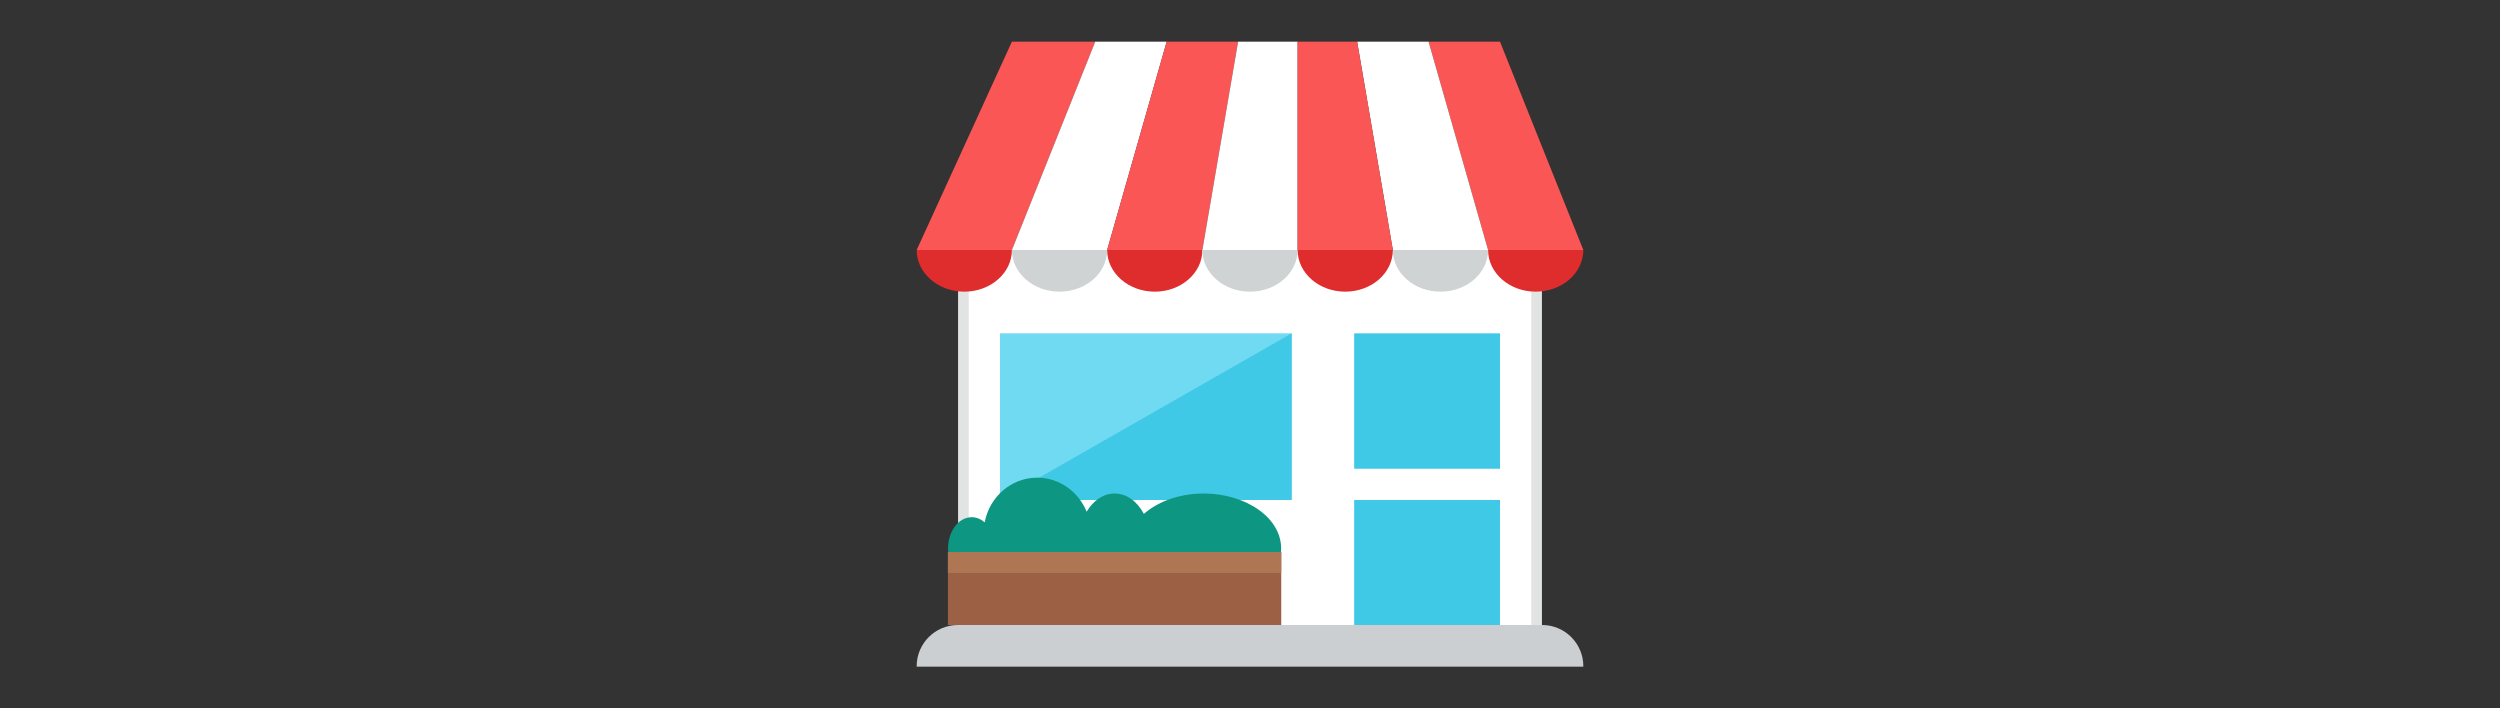 <?xml version="1.0" encoding="UTF-8" standalone="no"?>
<svg width="240px" height="68px" viewBox="0 0 240 68" version="1.1" xmlns="http://www.w3.org/2000/svg" xmlns:xlink="http://www.w3.org/1999/xlink" xmlns:sketch="http://www.bohemiancoding.com/sketch/ns">
    <rect x="0" y="0" width="240" height="68" fill="#333333" stroke="none"/>
    <!-- Generator: Sketch 3.2.2 (9983) - http://www.bohemiancoding.com/sketch -->
    <title>shop-transparent</title>
    <desc>Created with Sketch.</desc>
    <defs></defs>
    <g id="Page-1" stroke="none" stroke-width="1" fill="none" fill-rule="evenodd" sketch:type="MSPage">
        <g id="shop" sketch:type="MSLayerGroup" transform="translate(88, 4)">
            <g id="Main" sketch:type="MSShapeGroup">
                <g id="Profile-6">
                    <g id="Tile-1">
                        <g id="shop">
                            <g id="Group">
                                <path d="M0,60 L0,59.96 C0,57.773 1.773,56 3.96,56 L60.04,56 C62.227,56 64,57.773 64,59.96 L64,60 L0,60 Z" id="Fill-4083" fill="#CBCFD1"></path>
                                <path d="M4,20 L4,56 L60,56 L60,20 L4,20 Z" id="Fill-4084" fill="#FFFFFF"></path>
                                <path d="M4.5,23.5 L4.5,47.5" id="Line" stroke="#E2E3E3" stroke-linecap="square"></path>
                                <path d="M59.5,22.5 L59.5,55.5" id="Line" stroke="#E2E3E3" stroke-linecap="square"></path>
                                <path d="M9.143,20 C9.143,22.209 7.096,24 4.571,24 C2.047,24 0,22.209 0,20 L9.143,20 L9.143,20 Z" id="Fill-4085" fill="#DF2C2C"></path>
                                <path d="M18.286,20 C18.286,22.209 16.239,24 13.715,24 C11.19,24 9.143,22.209 9.143,20 L18.286,20 L18.286,20 Z" id="Fill-4086" fill="#CFD3D4"></path>
                                <path d="M27.429,20 C27.429,22.209 25.382,24 22.857,24 C20.333,24 18.286,22.209 18.286,20 L27.429,20 L27.429,20 Z" id="Fill-4087" fill="#DF2C2C"></path>
                                <path d="M36.571,20 C36.571,22.209 34.525,24 32,24 C29.475,24 27.428,22.209 27.428,20 L36.571,20 L36.571,20 Z" id="Fill-4088" fill="#CFD3D4"></path>
                                <path d="M54.857,20 C54.857,22.209 52.811,24 50.286,24 C47.761,24 45.714,22.209 45.714,20 L54.857,20 L54.857,20 Z" id="Fill-4089" fill="#CFD3D4"></path>
                                <path d="M45.714,20 C45.714,22.209 43.667,24 41.143,24 C38.618,24 36.571,22.209 36.571,20 L45.714,20 L45.714,20 Z" id="Fill-4090" fill="#DF2C2C"></path>
                                <path d="M64,20 C64,22.209 61.953,24 59.429,24 C56.904,24 54.857,22.209 54.857,20 L64,20 L64,20 Z" id="Fill-4091" fill="#DF2C2C"></path>
                                <path d="M0,20 L9.143,20 L17.143,0 L9.143,0 L0,20 L0,20 Z" id="Fill-4092" fill="#FA5655"></path>
                                <path d="M9.143,20 L18.286,20 L24,0 L17.143,0 L9.143,20 L9.143,20 Z" id="Fill-4093" fill="#FFFFFF"></path>
                                <path d="M18.286,20 L27.429,20 L30.857,0 L24,0 L18.286,20 L18.286,20 Z" id="Fill-4094" fill="#FA5655"></path>
                                <path d="M27.429,20 L36.572,20 L36.572,0 L30.857,0 L27.429,20 L27.429,20 Z" id="Fill-4095" fill="#FFFFFF"></path>
                                <path d="M64,20 L54.857,20 L49.143,0 L56,0 L64,20 L64,20 Z" id="Fill-4096" fill="#FA5655"></path>
                                <path d="M54.857,20 L45.714,20 L42.286,0 L49.143,0 L54.857,20 L54.857,20 Z" id="Fill-4097" fill="#FFFFFF"></path>
                                <path d="M45.714,20 L36.571,20 L36.571,0 L42.285,0 L45.714,20 L45.714,20 Z" id="Fill-4098" fill="#FA5655"></path>
                                <path d="M36,44 L8,44 L8,28 L36,28 L36,44 L36,44 Z" id="Fill-4099" fill="#6FDAF1"></path>
                                <path d="M36,44 L8,44 L36,28 L36,44 L36,44 Z" id="Fill-4100" fill="#40C9E7"></path>
                                <path d="M56,28 L42,28 L42,41 L56,41 L56,28 L56,28 Z" id="Fill-4101" fill="#40C9E7"></path>
                                <path d="M56,44 L42,44 L42,56 L56,56 L56,44 L56,44 Z" id="Fill-4102" fill="#40C9E7"></path>
                                <path d="M34.978,49 C35.238,45.742 31.573,43.375 27.571,43.375 C25.248,43.375 23.175,44.139 21.812,45.334 C21.193,44.152 20.166,43.375 19,43.375 C17.907,43.375 16.945,44.067 16.317,45.125 C15.541,43.207 13.71,41.857 11.571,41.857 C9.071,41.857 6.991,43.702 6.529,46.145 C6.17,45.835 5.745,45.652 5.286,45.652 C3.931,45.652 2.88,47.192 3.024,49 L34.978,49 L34.978,49 Z" id="Fill-4103" fill="#0D9681"></path>
                                <path d="M35,56 L3,56 L3,49 L35,49 L35,56 L35,56 Z" id="Fill-4104" fill="#9C6144"></path>
                                <path d="M35,51 L3,51 L3,49 L35,49 L35,51 L35,51 Z" id="Fill-4105" fill="#AF7653"></path>
                            </g>
                        </g>
                    </g>
                </g>
            </g>
        </g>
    </g>
</svg>